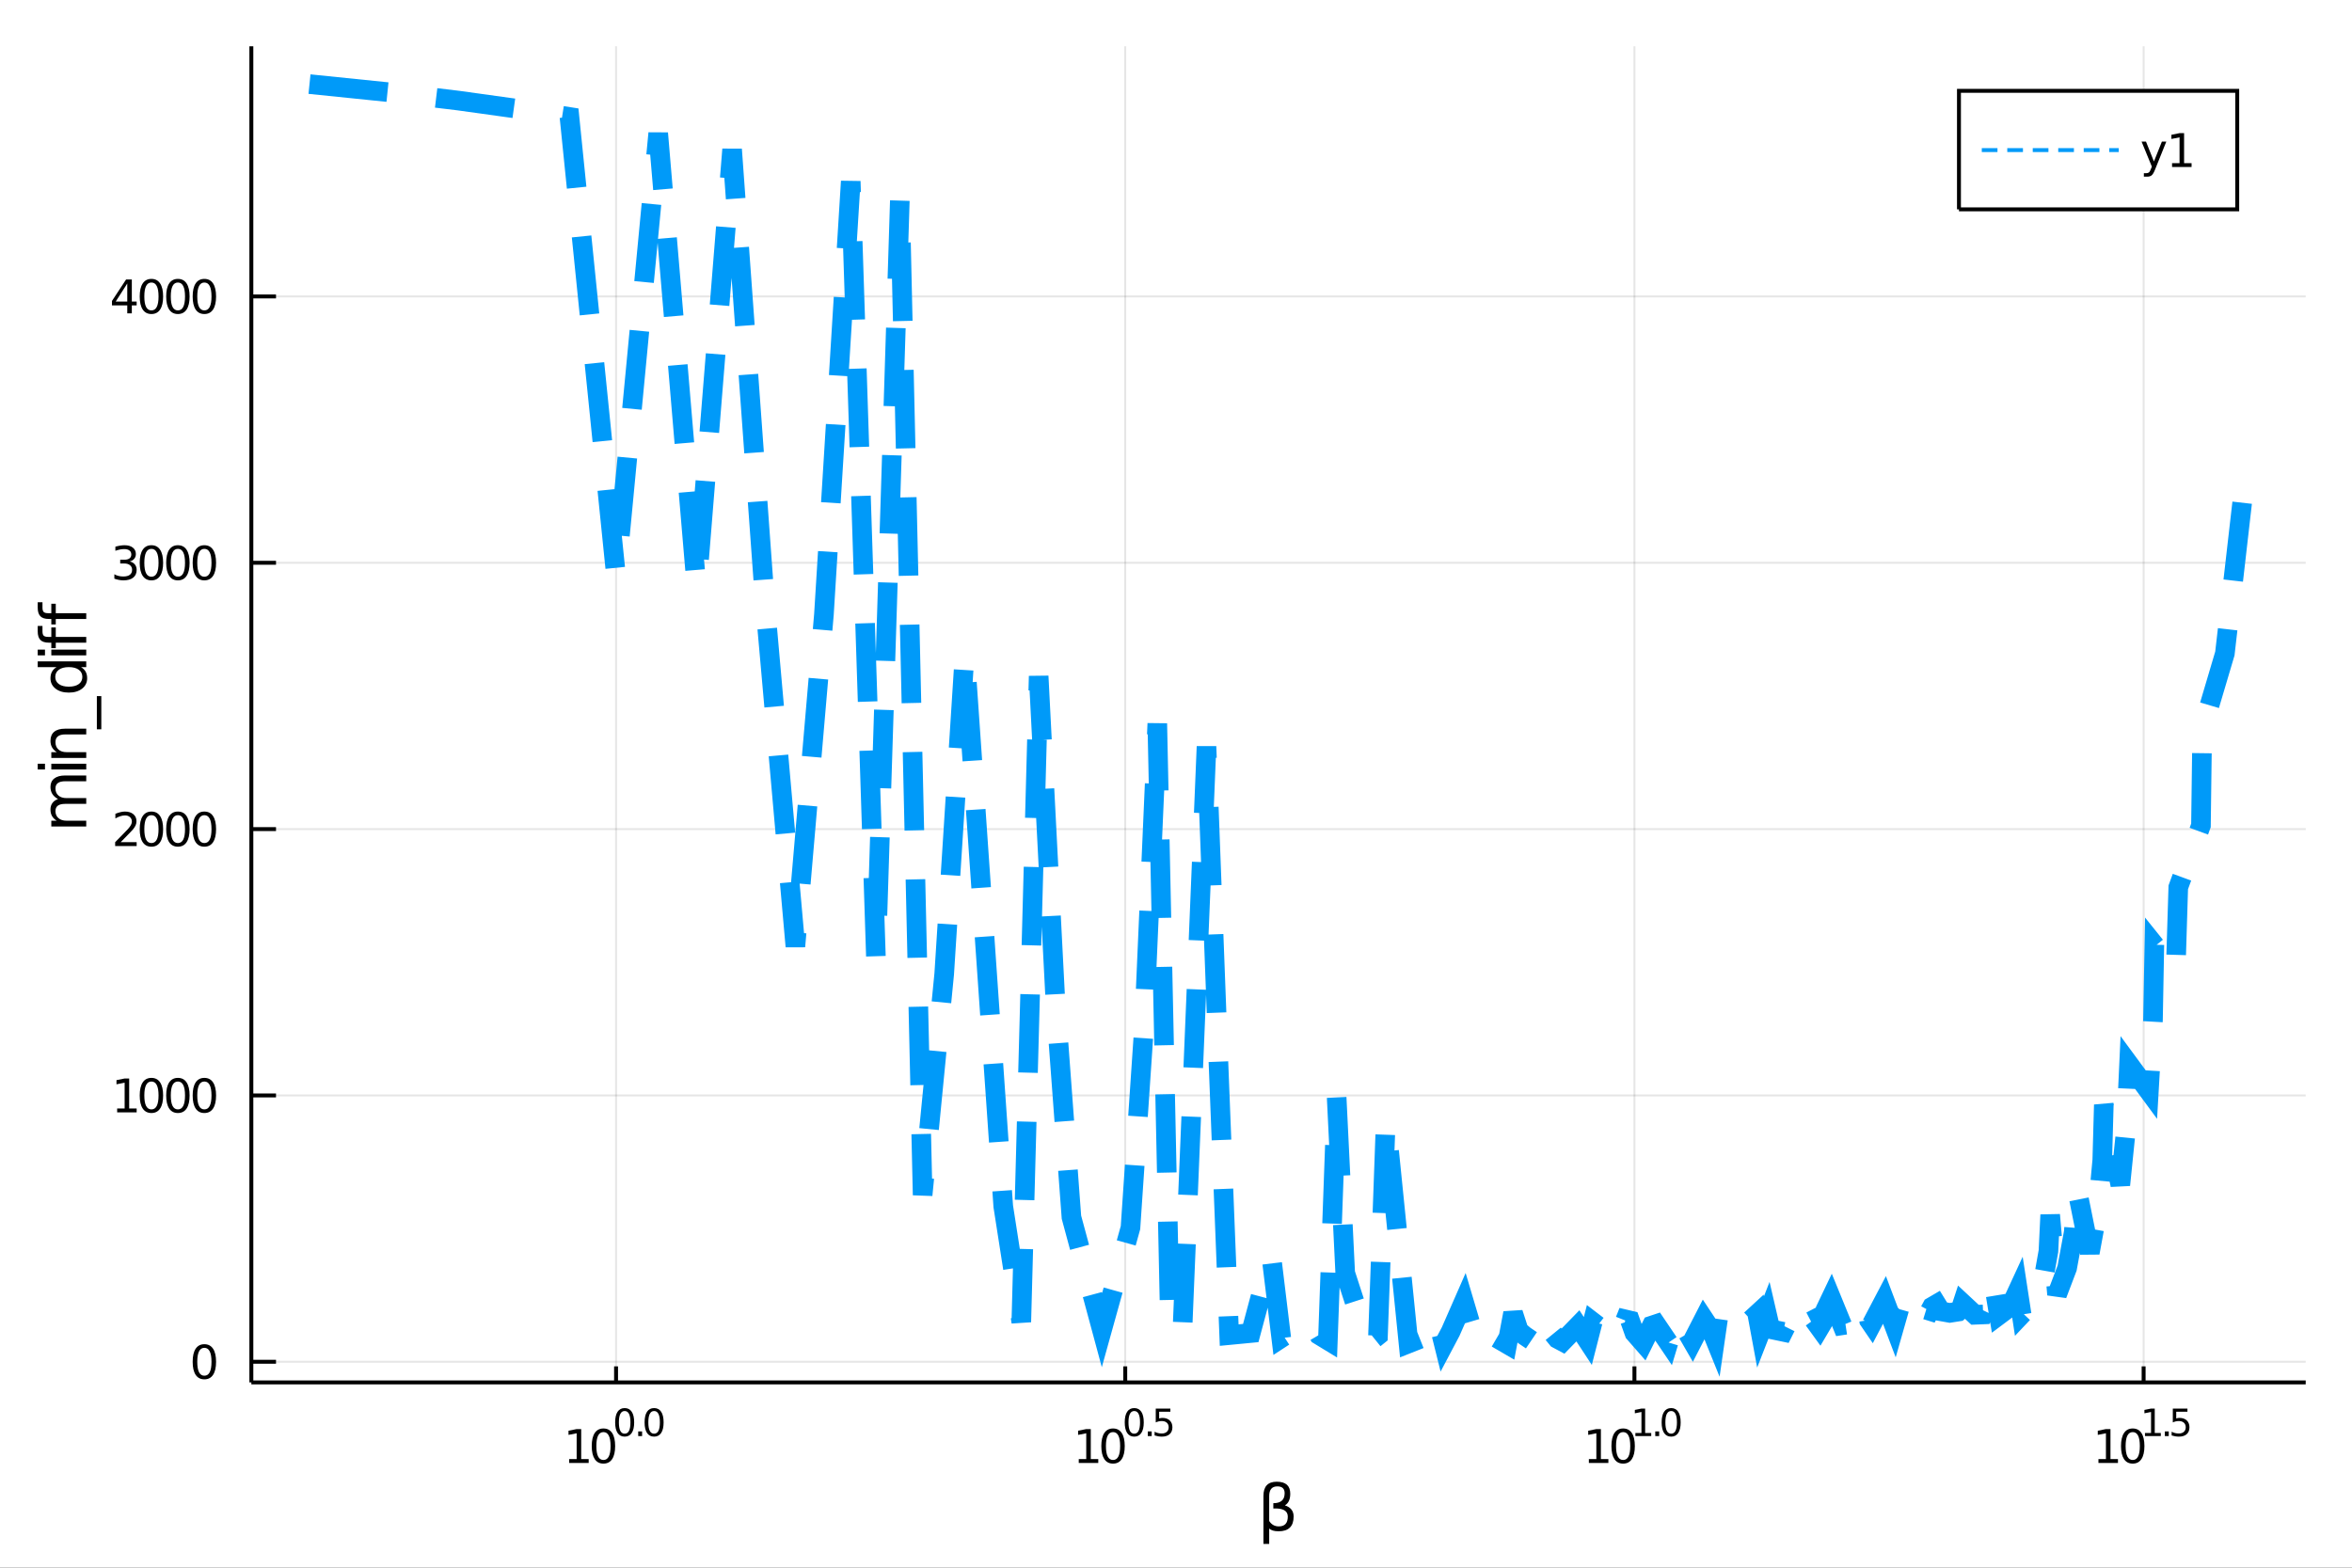 <?xml version="1.0" encoding="utf-8"?>
<svg xmlns="http://www.w3.org/2000/svg" xmlns:xlink="http://www.w3.org/1999/xlink" width="600" height="400" viewBox="0 0 2400 1600">
<rect x="0" y="0" width="2400" height="1600" fill="#333333" stroke="none"/>
<defs>
  <clipPath id="clip270">
    <rect x="0" y="0" width="2400" height="1600"/>
  </clipPath>
</defs>
<path clip-path="url(#clip270)" d="
M0 1600 L2400 1600 L2400 0 L0 0  Z
  " fill="#ffffff" fill-rule="evenodd" fill-opacity="1"/>
<defs>
  <clipPath id="clip271">
    <rect x="480" y="0" width="1681" height="1600"/>
  </clipPath>
</defs>
<path clip-path="url(#clip270)" d="
M256.486 1410.9 L2352.76 1410.9 L2352.76 47.244 L256.486 47.244  Z
  " fill="#ffffff" fill-rule="evenodd" fill-opacity="1"/>
<defs>
  <clipPath id="clip272">
    <rect x="256" y="47" width="2097" height="1365"/>
  </clipPath>
</defs>
<polyline clip-path="url(#clip272)" style="stroke:#000000; stroke-width:2; stroke-opacity:0.1; fill:none" points="
  628.633,1410.9 628.633,47.244 
  "/>
<polyline clip-path="url(#clip272)" style="stroke:#000000; stroke-width:2; stroke-opacity:0.1; fill:none" points="
  1148.21,1410.9 1148.21,47.244 
  "/>
<polyline clip-path="url(#clip272)" style="stroke:#000000; stroke-width:2; stroke-opacity:0.1; fill:none" points="
  1667.79,1410.9 1667.79,47.244 
  "/>
<polyline clip-path="url(#clip272)" style="stroke:#000000; stroke-width:2; stroke-opacity:0.1; fill:none" points="
  2187.37,1410.9 2187.37,47.244 
  "/>
<polyline clip-path="url(#clip270)" style="stroke:#000000; stroke-width:4; stroke-opacity:1; fill:none" points="
  256.486,1410.9 2352.76,1410.9 
  "/>
<polyline clip-path="url(#clip270)" style="stroke:#000000; stroke-width:4; stroke-opacity:1; fill:none" points="
  628.633,1410.9 628.633,1394.53 
  "/>
<polyline clip-path="url(#clip270)" style="stroke:#000000; stroke-width:4; stroke-opacity:1; fill:none" points="
  1148.21,1410.9 1148.21,1394.53 
  "/>
<polyline clip-path="url(#clip270)" style="stroke:#000000; stroke-width:4; stroke-opacity:1; fill:none" points="
  1667.79,1410.9 1667.79,1394.53 
  "/>
<polyline clip-path="url(#clip270)" style="stroke:#000000; stroke-width:4; stroke-opacity:1; fill:none" points="
  2187.37,1410.9 2187.37,1394.53 
  "/>
<path clip-path="url(#clip270)" d="M 0 0 M580.785 1489.17 L588.424 1489.17 L588.424 1462.8 L580.114 1464.47 L580.114 1460.21 L588.378 1458.54 L593.054 1458.54 L593.054 1489.17 L600.692 1489.17 L600.692 1493.1 L580.785 1493.1 L580.785 1489.17 Z" fill="#000000" fill-rule="evenodd" fill-opacity="1" /><path clip-path="url(#clip270)" d="M 0 0 M615.762 1461.62 Q612.151 1461.62 610.322 1465.19 Q608.516 1468.73 608.516 1475.86 Q608.516 1482.97 610.322 1486.53 Q612.151 1490.07 615.762 1490.07 Q619.396 1490.07 621.202 1486.53 Q623.03 1482.97 623.03 1475.86 Q623.03 1468.73 621.202 1465.19 Q619.396 1461.62 615.762 1461.62 M615.762 1457.92 Q621.572 1457.92 624.627 1462.53 Q627.706 1467.11 627.706 1475.86 Q627.706 1484.59 624.627 1489.19 Q621.572 1493.78 615.762 1493.78 Q609.952 1493.78 606.873 1489.19 Q603.817 1484.59 603.817 1475.86 Q603.817 1467.11 606.873 1462.53 Q609.952 1457.92 615.762 1457.92 Z" fill="#000000" fill-rule="evenodd" fill-opacity="1" /><path clip-path="url(#clip270)" d="M 0 0 M637.411 1440.11 Q634.477 1440.11 632.991 1443.01 Q631.524 1445.89 631.524 1451.68 Q631.524 1457.46 632.991 1460.35 Q634.477 1463.23 637.411 1463.23 Q640.364 1463.23 641.831 1460.35 Q643.317 1457.46 643.317 1451.68 Q643.317 1445.89 641.831 1443.01 Q640.364 1440.11 637.411 1440.11 M637.411 1437.11 Q642.132 1437.11 644.614 1440.85 Q647.116 1444.57 647.116 1451.68 Q647.116 1458.77 644.614 1462.51 Q642.132 1466.24 637.411 1466.24 Q632.69 1466.24 630.189 1462.51 Q627.706 1458.77 627.706 1451.68 Q627.706 1444.57 630.189 1440.85 Q632.69 1437.11 637.411 1437.11 Z" fill="#000000" fill-rule="evenodd" fill-opacity="1" /><path clip-path="url(#clip270)" d="M 0 0 M651.235 1460.92 L655.203 1460.92 L655.203 1465.69 L651.235 1465.69 L651.235 1460.92 Z" fill="#000000" fill-rule="evenodd" fill-opacity="1" /><path clip-path="url(#clip270)" d="M 0 0 M667.447 1440.11 Q664.513 1440.11 663.027 1443.01 Q661.56 1445.89 661.56 1451.68 Q661.56 1457.46 663.027 1460.35 Q664.513 1463.23 667.447 1463.23 Q670.4 1463.23 671.867 1460.35 Q673.353 1457.46 673.353 1451.68 Q673.353 1445.89 671.867 1443.01 Q670.4 1440.11 667.447 1440.11 M667.447 1437.11 Q672.168 1437.11 674.65 1440.85 Q677.152 1444.57 677.152 1451.68 Q677.152 1458.77 674.65 1462.51 Q672.168 1466.24 667.447 1466.24 Q662.726 1466.24 660.225 1462.51 Q657.742 1458.77 657.742 1451.68 Q657.742 1444.57 660.225 1440.85 Q662.726 1437.11 667.447 1437.11 Z" fill="#000000" fill-rule="evenodd" fill-opacity="1" /><path clip-path="url(#clip270)" d="M 0 0 M1100.77 1489.17 L1108.41 1489.17 L1108.41 1462.8 L1100.1 1464.47 L1100.1 1460.21 L1108.36 1458.54 L1113.04 1458.54 L1113.04 1489.17 L1120.68 1489.17 L1120.68 1493.1 L1100.77 1493.1 L1100.77 1489.17 Z" fill="#000000" fill-rule="evenodd" fill-opacity="1" /><path clip-path="url(#clip270)" d="M 0 0 M1135.75 1461.62 Q1132.13 1461.62 1130.31 1465.19 Q1128.5 1468.73 1128.5 1475.86 Q1128.5 1482.97 1130.31 1486.53 Q1132.13 1490.07 1135.75 1490.07 Q1139.38 1490.07 1141.19 1486.53 Q1143.01 1482.97 1143.01 1475.86 Q1143.01 1468.73 1141.19 1465.19 Q1139.38 1461.62 1135.75 1461.62 M1135.75 1457.92 Q1141.56 1457.92 1144.61 1462.53 Q1147.69 1467.11 1147.69 1475.86 Q1147.69 1484.59 1144.61 1489.19 Q1141.56 1493.78 1135.75 1493.78 Q1129.94 1493.78 1126.86 1489.19 Q1123.8 1484.59 1123.8 1475.86 Q1123.8 1467.11 1126.86 1462.53 Q1129.94 1457.92 1135.75 1457.92 Z" fill="#000000" fill-rule="evenodd" fill-opacity="1" /><path clip-path="url(#clip270)" d="M 0 0 M1157.39 1440.11 Q1154.46 1440.11 1152.97 1443.01 Q1151.51 1445.89 1151.51 1451.68 Q1151.51 1457.46 1152.97 1460.35 Q1154.46 1463.23 1157.39 1463.23 Q1160.35 1463.23 1161.81 1460.35 Q1163.3 1457.46 1163.3 1451.68 Q1163.3 1445.89 1161.81 1443.01 Q1160.35 1440.11 1157.39 1440.11 M1157.39 1437.11 Q1162.12 1437.11 1164.6 1440.85 Q1167.1 1444.57 1167.1 1451.68 Q1167.1 1458.77 1164.6 1462.51 Q1162.12 1466.24 1157.39 1466.24 Q1152.67 1466.24 1150.17 1462.51 Q1147.69 1458.77 1147.69 1451.68 Q1147.69 1444.57 1150.17 1440.85 Q1152.67 1437.11 1157.39 1437.11 Z" fill="#000000" fill-rule="evenodd" fill-opacity="1" /><path clip-path="url(#clip270)" d="M 0 0 M1171.22 1460.92 L1175.19 1460.92 L1175.19 1465.69 L1171.22 1465.69 L1171.22 1460.92 Z" fill="#000000" fill-rule="evenodd" fill-opacity="1" /><path clip-path="url(#clip270)" d="M 0 0 M1179.34 1437.61 L1194.26 1437.61 L1194.26 1440.81 L1182.82 1440.81 L1182.82 1447.69 Q1183.65 1447.41 1184.48 1447.28 Q1185.31 1447.13 1186.13 1447.13 Q1190.83 1447.13 1193.58 1449.71 Q1196.33 1452.28 1196.33 1456.68 Q1196.33 1461.22 1193.51 1463.74 Q1190.68 1466.24 1185.55 1466.24 Q1183.78 1466.24 1181.94 1465.94 Q1180.11 1465.64 1178.16 1465.04 L1178.16 1461.22 Q1179.85 1462.14 1181.66 1462.59 Q1183.46 1463.04 1185.47 1463.04 Q1188.73 1463.04 1190.63 1461.33 Q1192.53 1459.62 1192.53 1456.68 Q1192.53 1453.75 1190.63 1452.04 Q1188.73 1450.33 1185.47 1450.33 Q1183.95 1450.33 1182.43 1450.67 Q1180.92 1451 1179.34 1451.72 L1179.34 1437.61 Z" fill="#000000" fill-rule="evenodd" fill-opacity="1" /><path clip-path="url(#clip270)" d="M 0 0 M1621.29 1489.17 L1628.93 1489.17 L1628.93 1462.8 L1620.62 1464.47 L1620.62 1460.21 L1628.88 1458.54 L1633.56 1458.54 L1633.56 1489.17 L1641.2 1489.17 L1641.2 1493.1 L1621.29 1493.1 L1621.29 1489.17 Z" fill="#000000" fill-rule="evenodd" fill-opacity="1" /><path clip-path="url(#clip270)" d="M 0 0 M1656.27 1461.62 Q1652.65 1461.62 1650.83 1465.19 Q1649.02 1468.73 1649.02 1475.86 Q1649.02 1482.97 1650.83 1486.53 Q1652.65 1490.07 1656.27 1490.07 Q1659.9 1490.07 1661.71 1486.53 Q1663.53 1482.97 1663.53 1475.86 Q1663.53 1468.73 1661.71 1465.19 Q1659.9 1461.62 1656.27 1461.62 M1656.27 1457.92 Q1662.08 1457.92 1665.13 1462.53 Q1668.21 1467.11 1668.21 1475.86 Q1668.21 1484.59 1665.13 1489.19 Q1662.08 1493.78 1656.27 1493.78 Q1650.46 1493.78 1647.38 1489.19 Q1644.32 1484.59 1644.32 1475.86 Q1644.32 1467.11 1647.38 1462.53 Q1650.46 1457.92 1656.27 1457.92 Z" fill="#000000" fill-rule="evenodd" fill-opacity="1" /><path clip-path="url(#clip270)" d="M 0 0 M1668.76 1462.5 L1674.96 1462.5 L1674.96 1441.07 L1668.21 1442.43 L1668.21 1438.97 L1674.92 1437.61 L1678.72 1437.61 L1678.72 1462.5 L1684.93 1462.5 L1684.93 1465.69 L1668.76 1465.69 L1668.76 1462.5 Z" fill="#000000" fill-rule="evenodd" fill-opacity="1" /><path clip-path="url(#clip270)" d="M 0 0 M1689.05 1460.92 L1693.02 1460.92 L1693.02 1465.69 L1689.05 1465.69 L1689.05 1460.92 Z" fill="#000000" fill-rule="evenodd" fill-opacity="1" /><path clip-path="url(#clip270)" d="M 0 0 M1705.26 1440.11 Q1702.33 1440.11 1700.84 1443.01 Q1699.37 1445.89 1699.37 1451.68 Q1699.37 1457.46 1700.84 1460.35 Q1702.33 1463.23 1705.26 1463.23 Q1708.21 1463.23 1709.68 1460.35 Q1711.17 1457.46 1711.17 1451.68 Q1711.17 1445.89 1709.68 1443.01 Q1708.21 1440.11 1705.26 1440.11 M1705.26 1437.11 Q1709.98 1437.11 1712.46 1440.85 Q1714.97 1444.57 1714.97 1451.68 Q1714.97 1458.77 1712.46 1462.51 Q1709.98 1466.24 1705.26 1466.24 Q1700.54 1466.24 1698.04 1462.51 Q1695.56 1458.77 1695.56 1451.68 Q1695.56 1444.57 1698.04 1440.85 Q1700.54 1437.11 1705.26 1437.11 Z" fill="#000000" fill-rule="evenodd" fill-opacity="1" /><path clip-path="url(#clip270)" d="M 0 0 M2141.27 1489.17 L2148.91 1489.17 L2148.91 1462.8 L2140.6 1464.47 L2140.6 1460.21 L2148.86 1458.54 L2153.54 1458.54 L2153.54 1489.17 L2161.18 1489.17 L2161.18 1493.1 L2141.27 1493.1 L2141.27 1489.17 Z" fill="#000000" fill-rule="evenodd" fill-opacity="1" /><path clip-path="url(#clip270)" d="M 0 0 M2176.25 1461.62 Q2172.64 1461.62 2170.81 1465.19 Q2169 1468.73 2169 1475.86 Q2169 1482.97 2170.81 1486.53 Q2172.64 1490.07 2176.25 1490.07 Q2179.88 1490.07 2181.69 1486.53 Q2183.52 1482.97 2183.52 1475.86 Q2183.52 1468.73 2181.69 1465.19 Q2179.88 1461.62 2176.25 1461.62 M2176.25 1457.92 Q2182.06 1457.92 2185.11 1462.53 Q2188.19 1467.11 2188.19 1475.86 Q2188.19 1484.59 2185.11 1489.19 Q2182.06 1493.78 2176.25 1493.78 Q2170.44 1493.78 2167.36 1489.19 Q2164.3 1484.59 2164.3 1475.86 Q2164.3 1467.11 2167.36 1462.53 Q2170.44 1457.92 2176.25 1457.92 Z" fill="#000000" fill-rule="evenodd" fill-opacity="1" /><path clip-path="url(#clip270)" d="M 0 0 M2188.74 1462.5 L2194.95 1462.5 L2194.95 1441.07 L2188.19 1442.43 L2188.19 1438.97 L2194.91 1437.61 L2198.71 1437.61 L2198.71 1462.5 L2204.91 1462.5 L2204.91 1465.69 L2188.74 1465.69 L2188.74 1462.5 Z" fill="#000000" fill-rule="evenodd" fill-opacity="1" /><path clip-path="url(#clip270)" d="M 0 0 M2209.03 1460.92 L2213 1460.92 L2213 1465.69 L2209.03 1465.69 L2209.03 1460.92 Z" fill="#000000" fill-rule="evenodd" fill-opacity="1" /><path clip-path="url(#clip270)" d="M 0 0 M2217.16 1437.61 L2232.07 1437.61 L2232.07 1440.81 L2220.64 1440.81 L2220.64 1447.69 Q2221.46 1447.41 2222.29 1447.28 Q2223.12 1447.13 2223.95 1447.13 Q2228.65 1447.13 2231.39 1449.71 Q2234.14 1452.28 2234.14 1456.68 Q2234.14 1461.22 2231.32 1463.74 Q2228.5 1466.24 2223.36 1466.24 Q2221.6 1466.24 2219.75 1465.94 Q2217.93 1465.64 2215.97 1465.04 L2215.97 1461.22 Q2217.67 1462.14 2219.47 1462.59 Q2221.28 1463.04 2223.29 1463.04 Q2226.54 1463.04 2228.44 1461.33 Q2230.34 1459.62 2230.34 1456.68 Q2230.34 1453.75 2228.44 1452.04 Q2226.54 1450.33 2223.29 1450.33 Q2221.77 1450.33 2220.24 1450.67 Q2218.74 1451 2217.16 1451.72 L2217.16 1437.61 Z" fill="#000000" fill-rule="evenodd" fill-opacity="1" /><path clip-path="url(#clip270)" d="M 0 0 M1295.1 1559.99 L1295.1 1575.74 L1289.22 1575.74 L1289.22 1526.76 Q1289.22 1512.25 1302.78 1512.25 Q1316.59 1512.25 1316.59 1524.5 Q1316.59 1533.22 1311.11 1536.4 Q1320.03 1539.27 1320.03 1547.77 Q1320.03 1562.85 1304.68 1562.85 Q1297.94 1562.85 1295.1 1559.99 M1295.1 1552.35 Q1298.64 1557.86 1304.91 1557.86 Q1314.07 1557.86 1314.07 1547.86 Q1314.07 1538.89 1299.31 1539.59 L1299.31 1534.18 Q1310.86 1534.18 1310.86 1523.99 Q1310.86 1517.02 1303.41 1517.02 Q1295.1 1517.02 1295.1 1526.95 L1295.1 1552.35 Z" fill="#000000" fill-rule="evenodd" fill-opacity="1" /><polyline clip-path="url(#clip272)" style="stroke:#000000; stroke-width:2; stroke-opacity:0.1; fill:none" points="
  256.486,1389.83 2352.76,1389.83 
  "/>
<polyline clip-path="url(#clip272)" style="stroke:#000000; stroke-width:2; stroke-opacity:0.1; fill:none" points="
  256.486,1118.01 2352.76,1118.01 
  "/>
<polyline clip-path="url(#clip272)" style="stroke:#000000; stroke-width:2; stroke-opacity:0.1; fill:none" points="
  256.486,846.19 2352.76,846.19 
  "/>
<polyline clip-path="url(#clip272)" style="stroke:#000000; stroke-width:2; stroke-opacity:0.1; fill:none" points="
  256.486,574.372 2352.76,574.372 
  "/>
<polyline clip-path="url(#clip272)" style="stroke:#000000; stroke-width:2; stroke-opacity:0.1; fill:none" points="
  256.486,302.554 2352.76,302.554 
  "/>
<polyline clip-path="url(#clip270)" style="stroke:#000000; stroke-width:4; stroke-opacity:1; fill:none" points="
  256.486,1410.9 256.486,47.244 
  "/>
<polyline clip-path="url(#clip270)" style="stroke:#000000; stroke-width:4; stroke-opacity:1; fill:none" points="
  256.486,1389.83 281.642,1389.83 
  "/>
<polyline clip-path="url(#clip270)" style="stroke:#000000; stroke-width:4; stroke-opacity:1; fill:none" points="
  256.486,1118.01 281.642,1118.01 
  "/>
<polyline clip-path="url(#clip270)" style="stroke:#000000; stroke-width:4; stroke-opacity:1; fill:none" points="
  256.486,846.19 281.642,846.19 
  "/>
<polyline clip-path="url(#clip270)" style="stroke:#000000; stroke-width:4; stroke-opacity:1; fill:none" points="
  256.486,574.372 281.642,574.372 
  "/>
<polyline clip-path="url(#clip270)" style="stroke:#000000; stroke-width:4; stroke-opacity:1; fill:none" points="
  256.486,302.554 281.642,302.554 
  "/>
<path clip-path="url(#clip270)" d="M 0 0 M208.542 1375.62 Q204.931 1375.62 203.102 1379.19 Q201.297 1382.73 201.297 1389.86 Q201.297 1396.97 203.102 1400.53 Q204.931 1404.07 208.542 1404.07 Q212.176 1404.07 213.982 1400.53 Q215.811 1396.97 215.811 1389.86 Q215.811 1382.73 213.982 1379.19 Q212.176 1375.62 208.542 1375.62 M208.542 1371.92 Q214.352 1371.92 217.408 1376.53 Q220.486 1381.11 220.486 1389.86 Q220.486 1398.59 217.408 1403.19 Q214.352 1407.78 208.542 1407.78 Q202.732 1407.78 199.653 1403.19 Q196.598 1398.59 196.598 1389.86 Q196.598 1381.11 199.653 1376.53 Q202.732 1371.92 208.542 1371.92 Z" fill="#000000" fill-rule="evenodd" fill-opacity="1" /><path clip-path="url(#clip270)" d="M 0 0 M119.538 1131.35 L127.177 1131.35 L127.177 1104.99 L118.867 1106.65 L118.867 1102.39 L127.13 1100.73 L131.806 1100.73 L131.806 1131.35 L139.445 1131.35 L139.445 1135.29 L119.538 1135.29 L119.538 1131.35 Z" fill="#000000" fill-rule="evenodd" fill-opacity="1" /><path clip-path="url(#clip270)" d="M 0 0 M154.515 1103.81 Q150.903 1103.81 149.075 1107.37 Q147.269 1110.91 147.269 1118.04 Q147.269 1125.15 149.075 1128.71 Q150.903 1132.26 154.515 1132.26 Q158.149 1132.26 159.954 1128.71 Q161.783 1125.15 161.783 1118.04 Q161.783 1110.91 159.954 1107.37 Q158.149 1103.81 154.515 1103.81 M154.515 1100.1 Q160.325 1100.1 163.38 1104.71 Q166.459 1109.29 166.459 1118.04 Q166.459 1126.77 163.38 1131.38 Q160.325 1135.96 154.515 1135.96 Q148.704 1135.96 145.626 1131.38 Q142.57 1126.77 142.57 1118.04 Q142.57 1109.29 145.626 1104.71 Q148.704 1100.1 154.515 1100.1 Z" fill="#000000" fill-rule="evenodd" fill-opacity="1" /><path clip-path="url(#clip270)" d="M 0 0 M181.528 1103.81 Q177.917 1103.81 176.089 1107.37 Q174.283 1110.91 174.283 1118.04 Q174.283 1125.15 176.089 1128.71 Q177.917 1132.26 181.528 1132.26 Q185.163 1132.26 186.968 1128.71 Q188.797 1125.15 188.797 1118.04 Q188.797 1110.91 186.968 1107.37 Q185.163 1103.81 181.528 1103.81 M181.528 1100.1 Q187.338 1100.1 190.394 1104.71 Q193.473 1109.29 193.473 1118.04 Q193.473 1126.77 190.394 1131.38 Q187.338 1135.96 181.528 1135.96 Q175.718 1135.96 172.639 1131.38 Q169.584 1126.77 169.584 1118.04 Q169.584 1109.29 172.639 1104.71 Q175.718 1100.1 181.528 1100.1 Z" fill="#000000" fill-rule="evenodd" fill-opacity="1" /><path clip-path="url(#clip270)" d="M 0 0 M208.542 1103.81 Q204.931 1103.81 203.102 1107.37 Q201.297 1110.91 201.297 1118.04 Q201.297 1125.15 203.102 1128.71 Q204.931 1132.26 208.542 1132.26 Q212.176 1132.26 213.982 1128.71 Q215.811 1125.15 215.811 1118.04 Q215.811 1110.91 213.982 1107.37 Q212.176 1103.81 208.542 1103.81 M208.542 1100.1 Q214.352 1100.1 217.408 1104.71 Q220.486 1109.29 220.486 1118.04 Q220.486 1126.77 217.408 1131.38 Q214.352 1135.96 208.542 1135.96 Q202.732 1135.96 199.653 1131.38 Q196.598 1126.77 196.598 1118.04 Q196.598 1109.29 199.653 1104.71 Q202.732 1100.1 208.542 1100.1 Z" fill="#000000" fill-rule="evenodd" fill-opacity="1" /><path clip-path="url(#clip270)" d="M 0 0 M123.126 859.535 L139.445 859.535 L139.445 863.47 L117.501 863.47 L117.501 859.535 Q120.163 856.78 124.746 852.15 Q129.353 847.498 130.533 846.155 Q132.779 843.632 133.658 841.896 Q134.561 840.137 134.561 838.447 Q134.561 835.692 132.617 833.956 Q130.695 832.22 127.593 832.22 Q125.394 832.22 122.941 832.984 Q120.51 833.748 117.732 835.299 L117.732 830.576 Q120.556 829.442 123.01 828.863 Q125.464 828.285 127.501 828.285 Q132.871 828.285 136.066 830.97 Q139.26 833.655 139.26 838.146 Q139.26 840.275 138.45 842.197 Q137.663 844.095 135.556 846.687 Q134.978 847.359 131.876 850.576 Q128.774 853.771 123.126 859.535 Z" fill="#000000" fill-rule="evenodd" fill-opacity="1" /><path clip-path="url(#clip270)" d="M 0 0 M154.515 831.988 Q150.903 831.988 149.075 835.553 Q147.269 839.095 147.269 846.225 Q147.269 853.331 149.075 856.896 Q150.903 860.437 154.515 860.437 Q158.149 860.437 159.954 856.896 Q161.783 853.331 161.783 846.225 Q161.783 839.095 159.954 835.553 Q158.149 831.988 154.515 831.988 M154.515 828.285 Q160.325 828.285 163.38 832.891 Q166.459 837.475 166.459 846.225 Q166.459 854.951 163.38 859.558 Q160.325 864.141 154.515 864.141 Q148.704 864.141 145.626 859.558 Q142.57 854.951 142.57 846.225 Q142.57 837.475 145.626 832.891 Q148.704 828.285 154.515 828.285 Z" fill="#000000" fill-rule="evenodd" fill-opacity="1" /><path clip-path="url(#clip270)" d="M 0 0 M181.528 831.988 Q177.917 831.988 176.089 835.553 Q174.283 839.095 174.283 846.225 Q174.283 853.331 176.089 856.896 Q177.917 860.437 181.528 860.437 Q185.163 860.437 186.968 856.896 Q188.797 853.331 188.797 846.225 Q188.797 839.095 186.968 835.553 Q185.163 831.988 181.528 831.988 M181.528 828.285 Q187.338 828.285 190.394 832.891 Q193.473 837.475 193.473 846.225 Q193.473 854.951 190.394 859.558 Q187.338 864.141 181.528 864.141 Q175.718 864.141 172.639 859.558 Q169.584 854.951 169.584 846.225 Q169.584 837.475 172.639 832.891 Q175.718 828.285 181.528 828.285 Z" fill="#000000" fill-rule="evenodd" fill-opacity="1" /><path clip-path="url(#clip270)" d="M 0 0 M208.542 831.988 Q204.931 831.988 203.102 835.553 Q201.297 839.095 201.297 846.225 Q201.297 853.331 203.102 856.896 Q204.931 860.437 208.542 860.437 Q212.176 860.437 213.982 856.896 Q215.811 853.331 215.811 846.225 Q215.811 839.095 213.982 835.553 Q212.176 831.988 208.542 831.988 M208.542 828.285 Q214.352 828.285 217.408 832.891 Q220.486 837.475 220.486 846.225 Q220.486 854.951 217.408 859.558 Q214.352 864.141 208.542 864.141 Q202.732 864.141 199.653 859.558 Q196.598 854.951 196.598 846.225 Q196.598 837.475 199.653 832.891 Q202.732 828.285 208.542 828.285 Z" fill="#000000" fill-rule="evenodd" fill-opacity="1" /><path clip-path="url(#clip270)" d="M 0 0 M132.316 573.018 Q135.672 573.735 137.547 576.004 Q139.445 578.272 139.445 581.605 Q139.445 586.721 135.927 589.522 Q132.408 592.323 125.927 592.323 Q123.751 592.323 121.436 591.883 Q119.144 591.466 116.691 590.61 L116.691 586.096 Q118.635 587.23 120.95 587.809 Q123.265 588.388 125.788 588.388 Q130.186 588.388 132.478 586.652 Q134.792 584.916 134.792 581.605 Q134.792 578.55 132.64 576.837 Q130.51 575.101 126.691 575.101 L122.663 575.101 L122.663 571.258 L126.876 571.258 Q130.325 571.258 132.154 569.893 Q133.982 568.504 133.982 565.911 Q133.982 563.249 132.084 561.837 Q130.209 560.402 126.691 560.402 Q124.769 560.402 122.57 560.818 Q120.371 561.235 117.732 562.115 L117.732 557.948 Q120.394 557.207 122.709 556.837 Q125.047 556.467 127.107 556.467 Q132.431 556.467 135.533 558.897 Q138.635 561.305 138.635 565.425 Q138.635 568.295 136.992 570.286 Q135.348 572.254 132.316 573.018 Z" fill="#000000" fill-rule="evenodd" fill-opacity="1" /><path clip-path="url(#clip270)" d="M 0 0 M154.515 560.17 Q150.903 560.17 149.075 563.735 Q147.269 567.277 147.269 574.406 Q147.269 581.513 149.075 585.078 Q150.903 588.619 154.515 588.619 Q158.149 588.619 159.954 585.078 Q161.783 581.513 161.783 574.406 Q161.783 567.277 159.954 563.735 Q158.149 560.17 154.515 560.17 M154.515 556.467 Q160.325 556.467 163.38 561.073 Q166.459 565.656 166.459 574.406 Q166.459 583.133 163.38 587.74 Q160.325 592.323 154.515 592.323 Q148.704 592.323 145.626 587.74 Q142.57 583.133 142.57 574.406 Q142.57 565.656 145.626 561.073 Q148.704 556.467 154.515 556.467 Z" fill="#000000" fill-rule="evenodd" fill-opacity="1" /><path clip-path="url(#clip270)" d="M 0 0 M181.528 560.17 Q177.917 560.17 176.089 563.735 Q174.283 567.277 174.283 574.406 Q174.283 581.513 176.089 585.078 Q177.917 588.619 181.528 588.619 Q185.163 588.619 186.968 585.078 Q188.797 581.513 188.797 574.406 Q188.797 567.277 186.968 563.735 Q185.163 560.17 181.528 560.17 M181.528 556.467 Q187.338 556.467 190.394 561.073 Q193.473 565.656 193.473 574.406 Q193.473 583.133 190.394 587.74 Q187.338 592.323 181.528 592.323 Q175.718 592.323 172.639 587.74 Q169.584 583.133 169.584 574.406 Q169.584 565.656 172.639 561.073 Q175.718 556.467 181.528 556.467 Z" fill="#000000" fill-rule="evenodd" fill-opacity="1" /><path clip-path="url(#clip270)" d="M 0 0 M208.542 560.17 Q204.931 560.17 203.102 563.735 Q201.297 567.277 201.297 574.406 Q201.297 581.513 203.102 585.078 Q204.931 588.619 208.542 588.619 Q212.176 588.619 213.982 585.078 Q215.811 581.513 215.811 574.406 Q215.811 567.277 213.982 563.735 Q212.176 560.17 208.542 560.17 M208.542 556.467 Q214.352 556.467 217.408 561.073 Q220.486 565.656 220.486 574.406 Q220.486 583.133 217.408 587.74 Q214.352 592.323 208.542 592.323 Q202.732 592.323 199.653 587.74 Q196.598 583.133 196.598 574.406 Q196.598 565.656 199.653 561.073 Q202.732 556.467 208.542 556.467 Z" fill="#000000" fill-rule="evenodd" fill-opacity="1" /><path clip-path="url(#clip270)" d="M 0 0 M129.862 289.348 L118.056 307.797 L129.862 307.797 L129.862 289.348 M128.635 285.274 L134.515 285.274 L134.515 307.797 L139.445 307.797 L139.445 311.685 L134.515 311.685 L134.515 319.834 L129.862 319.834 L129.862 311.685 L114.26 311.685 L114.26 307.172 L128.635 285.274 Z" fill="#000000" fill-rule="evenodd" fill-opacity="1" /><path clip-path="url(#clip270)" d="M 0 0 M154.515 288.352 Q150.903 288.352 149.075 291.917 Q147.269 295.459 147.269 302.588 Q147.269 309.695 149.075 313.259 Q150.903 316.801 154.515 316.801 Q158.149 316.801 159.954 313.259 Q161.783 309.695 161.783 302.588 Q161.783 295.459 159.954 291.917 Q158.149 288.352 154.515 288.352 M154.515 284.649 Q160.325 284.649 163.38 289.255 Q166.459 293.838 166.459 302.588 Q166.459 311.315 163.38 315.922 Q160.325 320.505 154.515 320.505 Q148.704 320.505 145.626 315.922 Q142.57 311.315 142.57 302.588 Q142.57 293.838 145.626 289.255 Q148.704 284.649 154.515 284.649 Z" fill="#000000" fill-rule="evenodd" fill-opacity="1" /><path clip-path="url(#clip270)" d="M 0 0 M181.528 288.352 Q177.917 288.352 176.089 291.917 Q174.283 295.459 174.283 302.588 Q174.283 309.695 176.089 313.259 Q177.917 316.801 181.528 316.801 Q185.163 316.801 186.968 313.259 Q188.797 309.695 188.797 302.588 Q188.797 295.459 186.968 291.917 Q185.163 288.352 181.528 288.352 M181.528 284.649 Q187.338 284.649 190.394 289.255 Q193.473 293.838 193.473 302.588 Q193.473 311.315 190.394 315.922 Q187.338 320.505 181.528 320.505 Q175.718 320.505 172.639 315.922 Q169.584 311.315 169.584 302.588 Q169.584 293.838 172.639 289.255 Q175.718 284.649 181.528 284.649 Z" fill="#000000" fill-rule="evenodd" fill-opacity="1" /><path clip-path="url(#clip270)" d="M 0 0 M208.542 288.352 Q204.931 288.352 203.102 291.917 Q201.297 295.459 201.297 302.588 Q201.297 309.695 203.102 313.259 Q204.931 316.801 208.542 316.801 Q212.176 316.801 213.982 313.259 Q215.811 309.695 215.811 302.588 Q215.811 295.459 213.982 291.917 Q212.176 288.352 208.542 288.352 M208.542 284.649 Q214.352 284.649 217.408 289.255 Q220.486 293.838 220.486 302.588 Q220.486 311.315 217.408 315.922 Q214.352 320.505 208.542 320.505 Q202.732 320.505 199.653 315.922 Q196.598 311.315 196.598 302.588 Q196.598 293.838 199.653 289.255 Q202.732 284.649 208.542 284.649 Z" fill="#000000" fill-rule="evenodd" fill-opacity="1" /><path clip-path="url(#clip270)" d="M 0 0 M59.199 815.533 Q55.253 813.336 53.375 810.281 Q51.497 807.225 51.497 803.088 Q51.497 797.518 55.412 794.494 Q59.295 791.47 66.488 791.47 L88.004 791.47 L88.004 797.358 L66.679 797.358 Q61.555 797.358 59.072 799.173 Q56.589 800.987 56.589 804.711 Q56.589 809.262 59.613 811.904 Q62.637 814.546 67.857 814.546 L88.004 814.546 L88.004 820.434 L66.679 820.434 Q61.523 820.434 59.072 822.248 Q56.589 824.063 56.589 827.85 Q56.589 832.338 59.645 834.98 Q62.669 837.622 67.857 837.622 L88.004 837.622 L88.004 843.51 L52.356 843.51 L52.356 837.622 L57.894 837.622 Q54.616 835.616 53.056 832.815 Q51.497 830.015 51.497 826.163 Q51.497 822.28 53.47 819.575 Q55.444 816.838 59.199 815.533 Z" fill="#000000" fill-rule="evenodd" fill-opacity="1" /><path clip-path="url(#clip270)" d="M 0 0 M52.356 785.327 L52.356 779.471 L88.004 779.471 L88.004 785.327 L52.356 785.327 M38.479 785.327 L38.479 779.471 L45.895 779.471 L45.895 785.327 L38.479 785.327 Z" fill="#000000" fill-rule="evenodd" fill-opacity="1" /><path clip-path="url(#clip270)" d="M 0 0 M66.488 743.696 L88.004 743.696 L88.004 749.552 L66.679 749.552 Q61.618 749.552 59.104 751.525 Q56.589 753.499 56.589 757.446 Q56.589 762.188 59.613 764.925 Q62.637 767.662 67.857 767.662 L88.004 767.662 L88.004 773.551 L52.356 773.551 L52.356 767.662 L57.894 767.662 Q54.68 765.562 53.088 762.729 Q51.497 759.864 51.497 756.141 Q51.497 749.998 55.316 746.847 Q59.104 743.696 66.488 743.696 Z" fill="#000000" fill-rule="evenodd" fill-opacity="1" /><path clip-path="url(#clip270)" d="M 0 0 M98.826 710.467 L103.377 710.467 L103.377 744.332 L98.826 744.332 L98.826 710.467 Z" fill="#000000" fill-rule="evenodd" fill-opacity="1" /><path clip-path="url(#clip270)" d="M 0 0 M57.767 680.866 L38.479 680.866 L38.479 675.01 L88.004 675.01 L88.004 680.866 L82.657 680.866 Q85.84 682.712 87.399 685.545 Q88.927 688.346 88.927 692.292 Q88.927 698.754 83.771 702.828 Q78.615 706.87 70.212 706.87 Q61.809 706.87 56.653 702.828 Q51.497 698.754 51.497 692.292 Q51.497 688.346 53.056 685.545 Q54.584 682.712 57.767 680.866 M70.212 700.823 Q76.673 700.823 80.365 698.181 Q84.026 695.507 84.026 690.86 Q84.026 686.213 80.365 683.54 Q76.673 680.866 70.212 680.866 Q63.751 680.866 60.09 683.54 Q56.398 686.213 56.398 690.86 Q56.398 695.507 60.09 698.181 Q63.751 700.823 70.212 700.823 Z" fill="#000000" fill-rule="evenodd" fill-opacity="1" /><path clip-path="url(#clip270)" d="M 0 0 M52.356 668.867 L52.356 663.01 L88.004 663.01 L88.004 668.867 L52.356 668.867 M38.479 668.867 L38.479 663.01 L45.895 663.01 L45.895 668.867 L38.479 668.867 Z" fill="#000000" fill-rule="evenodd" fill-opacity="1" /><path clip-path="url(#clip270)" d="M 0 0 M38.479 638.821 L43.349 638.821 L43.349 644.422 Q43.349 647.573 44.622 648.815 Q45.895 650.024 49.205 650.024 L52.356 650.024 L52.356 640.38 L56.908 640.38 L56.908 650.024 L88.004 650.024 L88.004 655.912 L56.908 655.912 L56.908 661.514 L52.356 661.514 L52.356 655.912 L49.874 655.912 Q43.922 655.912 41.216 653.143 Q38.479 650.374 38.479 644.359 L38.479 638.821 Z" fill="#000000" fill-rule="evenodd" fill-opacity="1" /><path clip-path="url(#clip270)" d="M 0 0 M38.479 614.631 L43.349 614.631 L43.349 620.233 Q43.349 623.384 44.622 624.625 Q45.895 625.835 49.205 625.835 L52.356 625.835 L52.356 616.19 L56.908 616.19 L56.908 625.835 L88.004 625.835 L88.004 631.723 L56.908 631.723 L56.908 637.325 L52.356 637.325 L52.356 631.723 L49.874 631.723 Q43.922 631.723 41.216 628.954 Q38.479 626.185 38.479 620.169 L38.479 614.631 Z" fill="#000000" fill-rule="evenodd" fill-opacity="1" /><polyline clip-path="url(#clip272)" style="stroke:#009af9; stroke-width:20; stroke-opacity:1; fill:none" stroke-dasharray="80, 50" points="
  315.815,85.838 398.097,94.26 467.665,102.654 527.928,111.02 581.083,119.358 628.633,587.999 671.646,135.95 710.915,601.148 747.038,152.43 780.483,614.184 
  811.62,965.958 840.746,627.109 868.106,185.052 893.901,980.138 918.302,201.195 941.451,1219.71 963.47,994.065 984.464,665.208 1023.73,1231.23 1042.16,1349.27 
  1059.86,690.047 1076.89,1021.16 1093.3,1242.3 1124.44,1357.58 1153.56,1252.92 1167.45,1047.25 1180.92,738.379 1194.01,1358.88 1206.72,1353.54 1231.12,761.871 
  1242.84,1072.33 1254.27,1362.63 1276.29,1360.52 1297.28,1282.08 1307.42,1365.69 1336.55,1346.66 1345.86,1362.49 1354.97,1368.04 1363.91,1119.46 1372.67,1299.27 
  1389.71,1351.75 1397.99,1369.69 1406.12,1363.14 1414.11,1141.5 1437.26,1371.16 1459.27,1362.44 1466.38,1343.9 1473.38,1372.05 1480.27,1359.01 1493.74,1328.28 
  1506.82,1372.3 1519.54,1361.18 1537.96,1371.92 1543.94,1340.09 1549.84,1358.27 1555.66,1363.16 1567.09,1370.9 1572.69,1346.25 1589.11,1366.39 1594.45,1369.24 
  1610.1,1353.17 1620.24,1368.63 1625.23,1349.11 1644.64,1364 1649.37,1370.07 1658.67,1346.62 1663.26,1347.7 1667.79,1360.42 1676.73,1370.63 1685.49,1352.91 
  1689.81,1351.47 1702.52,1370.26 1710.81,1342.84 1718.94,1355.17 1726.92,1369.01 1738.65,1346.15 1746.3,1357.72 1750.07,1367.04 1753.82,1341.04 1772.09,1359.12 
  1779.2,1355.17 1786.2,1347.28 1793.09,1340.94 1796.49,1359.38 1803.23,1342.11 1806.56,1356.5 1819.64,1359.24 1829.21,1340.06 1832.36,1356.52 1850.78,1346.94 
  1856.76,1355.21 1859.72,1350.21 1862.66,1336.87 1868.48,1324.66 1879.9,1352.58 1885.51,1351.72 1893.79,1332.84 1901.92,1333.18 1904.6,1331.59 1907.26,1347.65 
  1909.91,1351.53 1922.92,1326.75 1933.06,1353.55 1938.05,1336.08 1950.28,1323.59 1957.46,1342.87 1962.19,1335.77 1969.18,1337.93 1971.49,1333.65 1976.07,1330.98 
  1980.61,1338.36 1989.55,1339.95 1998.31,1338.59 2000.47,1336.65 2002.63,1330.05 2015.34,1341.88 2023.62,1341.55 2025.67,1337.37 2031.75,1324.26 2033.77,1306.03 
  2039.74,1342.31 2051.47,1333.53 2059.11,1316.99 2062.89,1341.65 2075.87,1327.93 2084.91,1306.96 2090.25,1276.88 2092.02,1239.89 2099.01,1321.31 2109.31,1294.18 
  2116.05,1257.55 2119.38,1213.73 2132.46,1278.64 2140.45,1235.07 2145.17,1183.97 2146.74,1127.54 2163.6,1209.42 2169.57,1150.6 2172.53,1086.19 2192.72,1113.64 
  2196.93,1040.78 2198.33,964.241 2220.08,991.305 2222.73,905.608 2245.88,842.418 2247.13,745.078 2270.28,666.975 2293.43,464.978 
  "/>
<path clip-path="url(#clip270)" d="
M1998.94 213.659 L2282.88 213.659 L2282.88 92.699 L1998.94 92.699  Z
  " fill="#ffffff" fill-rule="evenodd" fill-opacity="1"/>
<polyline clip-path="url(#clip270)" style="stroke:#000000; stroke-width:4; stroke-opacity:1; fill:none" points="
  1998.94,213.659 2282.88,213.659 2282.88,92.699 1998.94,92.699 1998.94,213.659 
  "/>
<polyline clip-path="url(#clip270)" style="stroke:#009af9; stroke-width:4; stroke-opacity:1; fill:none" stroke-dasharray="16, 10" points="
  2022.24,153.179 2161.99,153.179 
  "/>
<path clip-path="url(#clip270)" d="M 0 0 M2199.12 172.867 Q2197.32 177.496 2195.6 178.908 Q2193.89 180.32 2191.02 180.32 L2187.62 180.32 L2187.62 176.755 L2190.12 176.755 Q2191.88 176.755 2192.85 175.922 Q2193.82 175.089 2195 171.987 L2195.76 170.043 L2185.28 144.533 L2189.79 144.533 L2197.89 164.811 L2206 144.533 L2210.51 144.533 L2199.12 172.867 Z" fill="#000000" fill-rule="evenodd" fill-opacity="1" /><path clip-path="url(#clip270)" d="M 0 0 M2216.39 166.524 L2224.03 166.524 L2224.03 140.158 L2215.72 141.825 L2215.72 137.566 L2223.98 135.899 L2228.66 135.899 L2228.66 166.524 L2236.3 166.524 L2236.3 170.459 L2216.39 170.459 L2216.39 166.524 Z" fill="#000000" fill-rule="evenodd" fill-opacity="1" /></svg>
